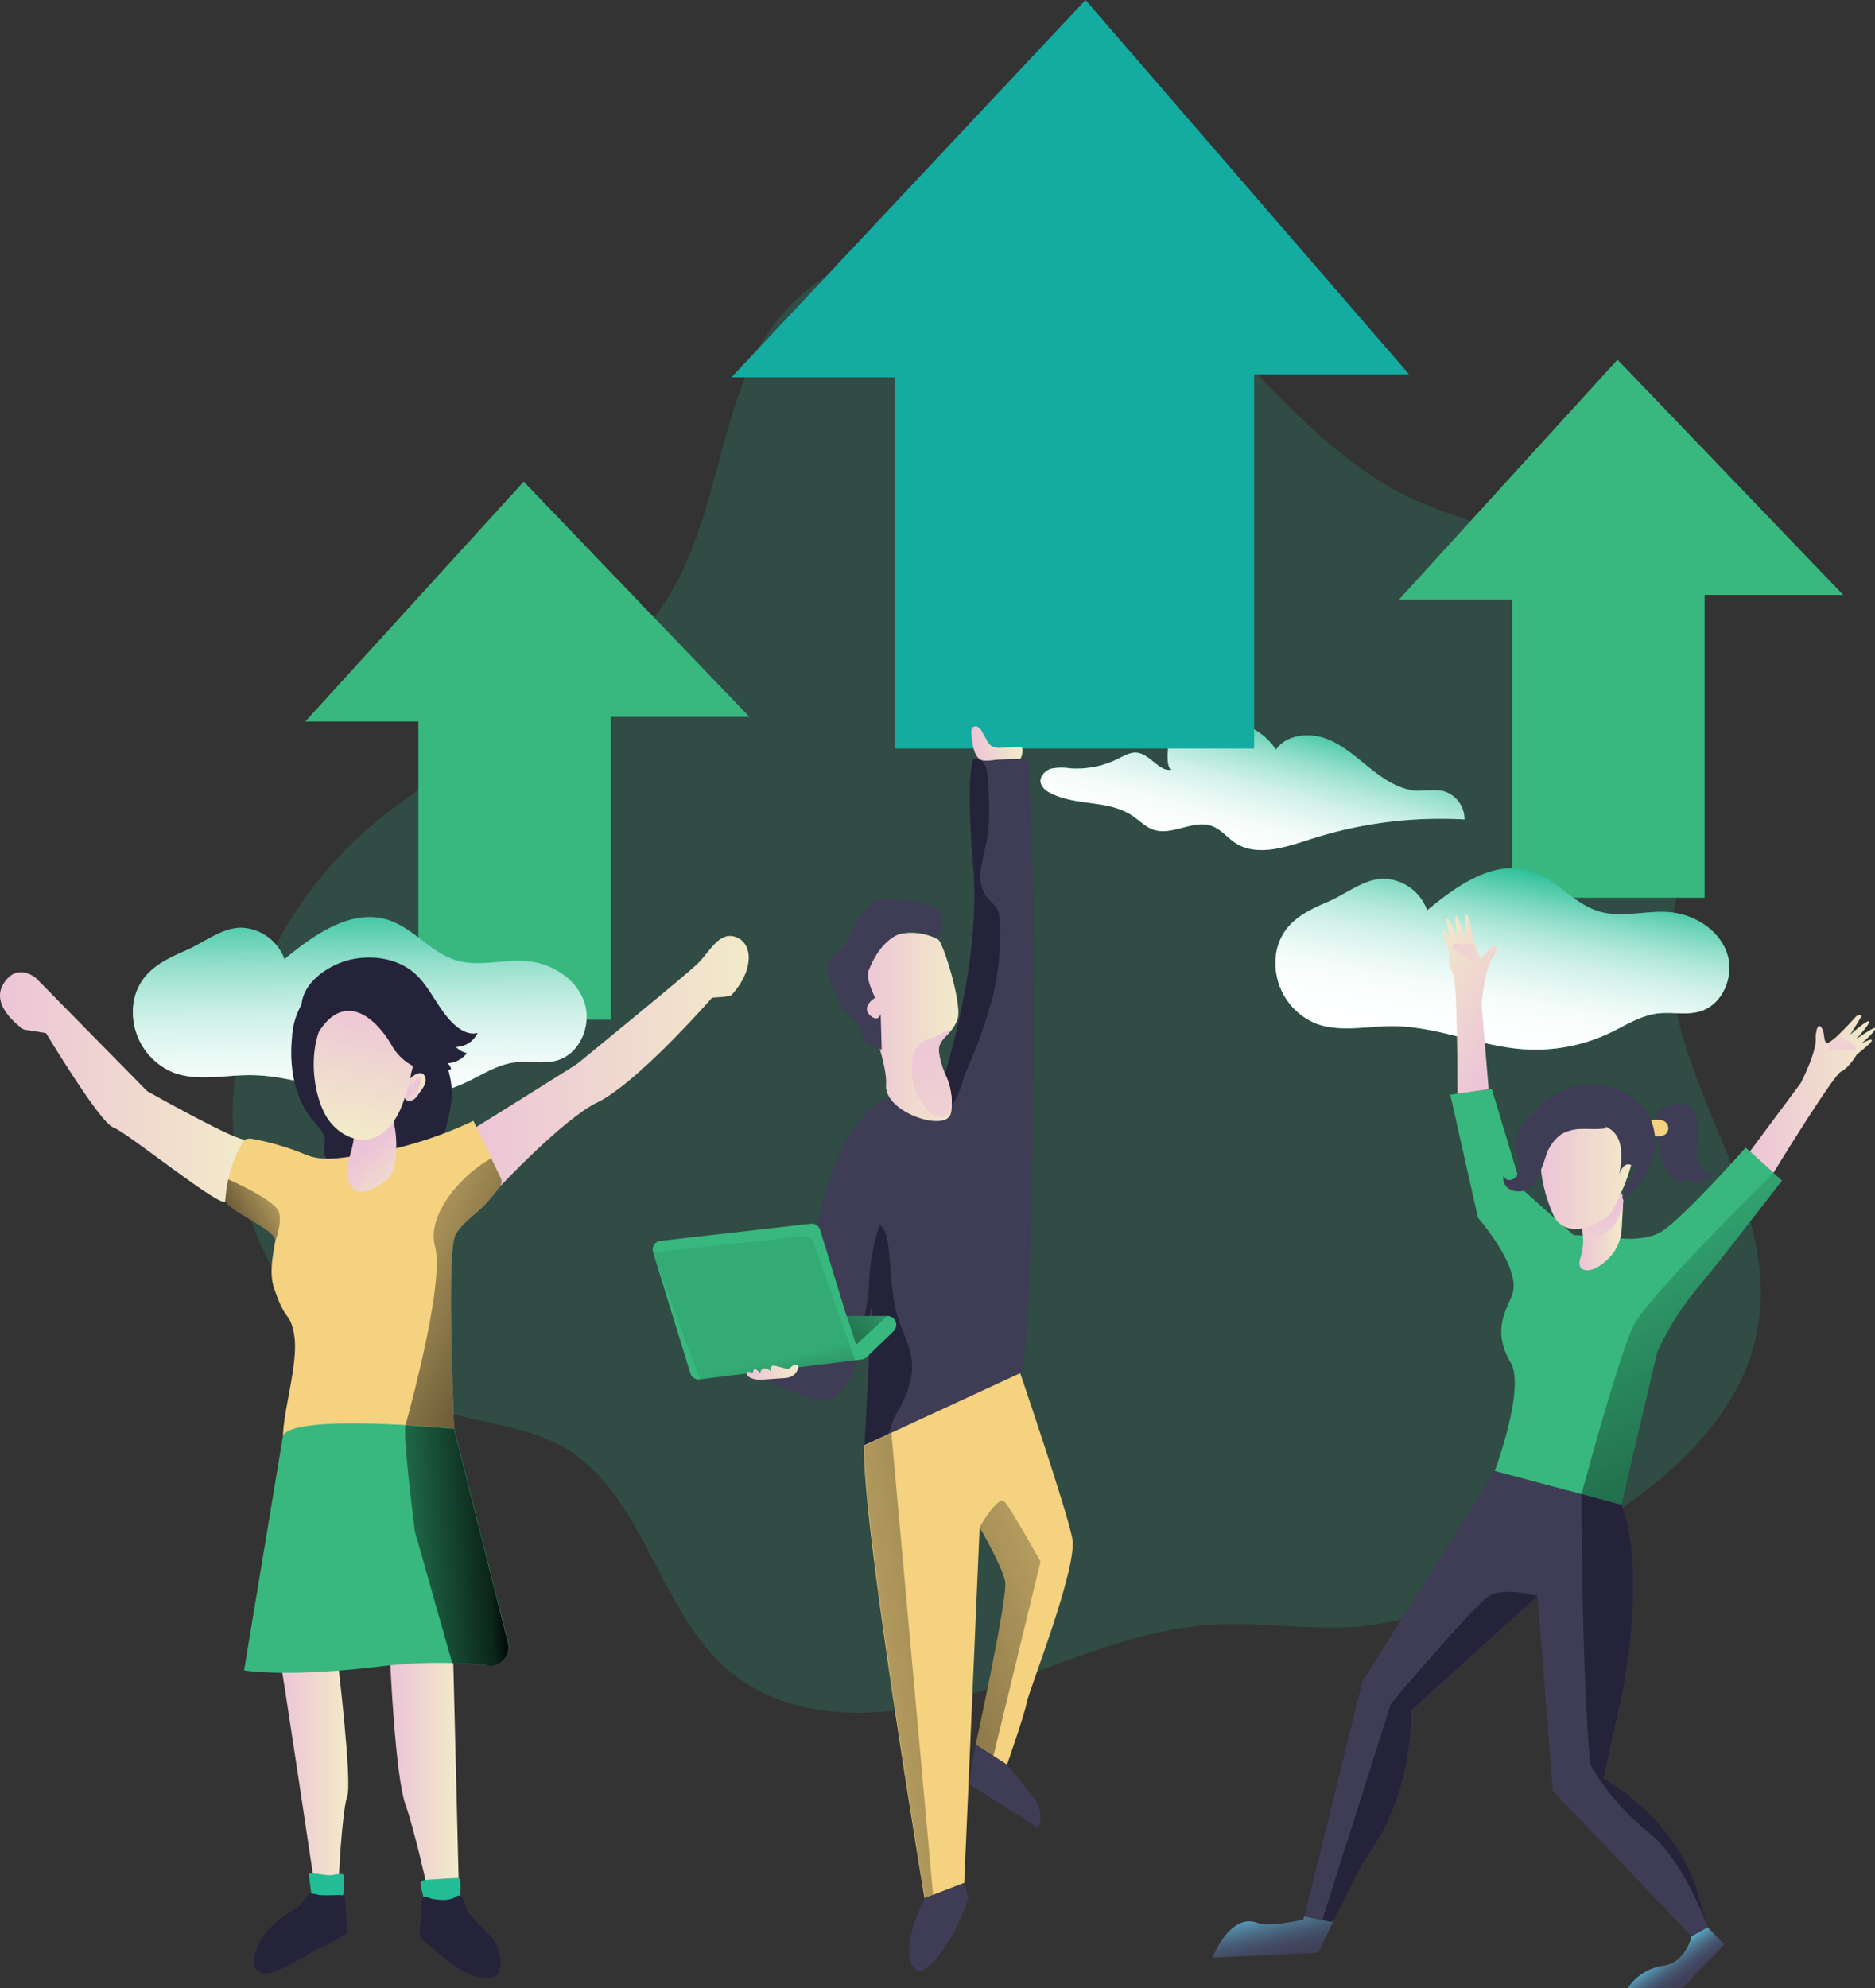 <svg xmlns="http://www.w3.org/2000/svg" xmlns:xlink="http://www.w3.org/1999/xlink" viewBox="0 0 424.9 450.42"><rect x="0" y="0" width="424.9" height="450.42" fill="#333333" stroke="none"/><defs><style>.cls-1,.cls-2{fill:#22bd94;}.cls-1{opacity:0.18;isolation:isolate;}.cls-3{fill:url(#linear-gradient);}.cls-4{fill:#14aba1;}.cls-5{fill:#38b87e;}.cls-6{fill:#3f3d56;}.cls-7{fill:#25233a;}.cls-8{fill:url(#linear-gradient-2);}.cls-9{fill:#f4d280;}.cls-10{fill:url(#linear-gradient-3);}.cls-11{fill:url(#linear-gradient-4);}.cls-12{fill:url(#linear-gradient-5);}.cls-13{fill:url(#linear-gradient-6);}.cls-14{fill:url(#linear-gradient-7);}.cls-15{fill:url(#linear-gradient-8);}.cls-16{fill:url(#linear-gradient-9);}.cls-17{fill:url(#linear-gradient-10);}.cls-18{fill:url(#linear-gradient-11);}.cls-19{fill:url(#linear-gradient-12);}.cls-20{fill:url(#linear-gradient-13);}.cls-21{fill:url(#linear-gradient-14);}.cls-22{fill:url(#linear-gradient-15);}.cls-23{fill:url(#linear-gradient-16);}.cls-24{fill:url(#linear-gradient-17);}.cls-25{fill:url(#linear-gradient-18);}.cls-26{fill:url(#linear-gradient-19);}.cls-27{fill:url(#linear-gradient-20);}.cls-28{fill:url(#linear-gradient-21);}.cls-29{fill:url(#linear-gradient-22);}.cls-30{fill:url(#linear-gradient-23);}.cls-31{fill:url(#linear-gradient-24);}.cls-32{fill:url(#linear-gradient-25);}.cls-33{fill:url(#linear-gradient-26);}.cls-34{fill:url(#linear-gradient-27);}.cls-35{fill:url(#linear-gradient-28);}.cls-36{fill:url(#linear-gradient-29);}.cls-37{fill:url(#linear-gradient-30);}.cls-38{fill:url(#linear-gradient-31);}.cls-39{fill:url(#linear-gradient-32);}</style><linearGradient id="linear-gradient" x1="440.88" y1="-10036.93" x2="431.35" y2="-10072.96" gradientTransform="matrix(1, 0, 0, -1, -151.6, -9876.41)" gradientUnits="userSpaceOnUse"><stop offset="0" stop-color="#fff" stop-opacity="0"/><stop offset="0.06" stop-color="#fff" stop-opacity="0.13"/><stop offset="0.16" stop-color="#fff" stop-opacity="0.33"/><stop offset="0.26" stop-color="#fff" stop-opacity="0.51"/><stop offset="0.37" stop-color="#fff" stop-opacity="0.66"/><stop offset="0.48" stop-color="#fff" stop-opacity="0.79"/><stop offset="0.59" stop-color="#fff" stop-opacity="0.88"/><stop offset="0.71" stop-color="#fff" stop-opacity="0.95"/><stop offset="0.84" stop-color="#fff" stop-opacity="0.99"/><stop offset="1" stop-color="#fff"/></linearGradient><linearGradient id="linear-gradient-2" x1="371.71" y1="-10044.87" x2="383.28" y2="-10044.87" gradientTransform="matrix(1, 0, 0, -1, -151.6, -9876.41)" gradientUnits="userSpaceOnUse"><stop offset="0" stop-color="#ecc4d7"/><stop offset="0.42" stop-color="#efd4d1"/><stop offset="1" stop-color="#f2eac9"/></linearGradient><linearGradient id="linear-gradient-3" x1="404.85" y1="-10232.89" x2="260.88" y2="-10298.79" gradientTransform="matrix(1, 0, 0, -1, -151.6, -9876.41)" gradientUnits="userSpaceOnUse"><stop offset="0" stop-opacity="0.07"/><stop offset="0.08" stop-opacity="0.25"/><stop offset="1"/></linearGradient><linearGradient id="linear-gradient-4" x1="337.52" y1="-10256.67" x2="482.76" y2="-10235.68" xlink:href="#linear-gradient-3"/><linearGradient id="linear-gradient-5" x1="351.47" y1="-10170.92" x2="316.17" y2="-10201.4" xlink:href="#linear-gradient-3"/><linearGradient id="linear-gradient-6" x1="325.21" y1="-10184.62" x2="337.32" y2="-10239.33" gradientTransform="matrix(1, 0, 0, -1, -151.6, -9876.41)" gradientUnits="userSpaceOnUse"><stop offset="0" stop-opacity="0.07"/><stop offset="0.52" stop-opacity="0.83"/><stop offset="0.56" stop-opacity="0.87"/><stop offset="1"/></linearGradient><linearGradient id="linear-gradient-7" x1="345.96" y1="-10109.04" x2="368.78" y2="-10109.04" xlink:href="#linear-gradient-2"/><linearGradient id="linear-gradient-8" x1="357.43" y1="-10108.17" x2="391.51" y2="-10160.93" xlink:href="#linear-gradient-2"/><linearGradient id="linear-gradient-9" x1="496.54" y1="-10071.2" x2="485.23" y2="-10131.25" gradientTransform="matrix(1, 0, 0, -1, -151.6, -9876.41)" gradientUnits="userSpaceOnUse"><stop offset="0.02" stop-color="#fff" stop-opacity="0"/><stop offset="0.06" stop-color="#fff" stop-opacity="0.13"/><stop offset="0.13" stop-color="#fff" stop-opacity="0.33"/><stop offset="0.2" stop-color="#fff" stop-opacity="0.51"/><stop offset="0.27" stop-color="#fff" stop-opacity="0.66"/><stop offset="0.35" stop-color="#fff" stop-opacity="0.79"/><stop offset="0.43" stop-color="#fff" stop-opacity="0.88"/><stop offset="0.51" stop-color="#fff" stop-opacity="0.95"/><stop offset="0.6" stop-color="#fff" stop-opacity="0.99"/><stop offset="0.71" stop-color="#fff"/></linearGradient><linearGradient id="linear-gradient-10" x1="232.79" y1="-10080" x2="233.53" y2="-10135.66" xlink:href="#linear-gradient"/><linearGradient id="linear-gradient-11" x1="320.83" y1="-10187.28" x2="332.51" y2="-10187.28" xlink:href="#linear-gradient-2"/><linearGradient id="linear-gradient-12" x1="65.7" y1="-10340.87" x2="81.07" y2="-10340.87" gradientTransform="matrix(1, 0, 0, -1, -2.14, -9938.28)" xlink:href="#linear-gradient-2"/><linearGradient id="linear-gradient-13" x1="90.55" y1="-10339.32" x2="106.17" y2="-10339.32" gradientTransform="matrix(1, 0, 0, -1, -2.14, -9938.28)" xlink:href="#linear-gradient-2"/><linearGradient id="linear-gradient-14" x1="108.74" y1="-10178.83" x2="171.81" y2="-10178.83" gradientTransform="matrix(1, 0, 0, -1, -2.14, -9938.28)" xlink:href="#linear-gradient-2"/><linearGradient id="linear-gradient-15" x1="2.14" y1="-10184.55" x2="57.82" y2="-10184.55" gradientTransform="matrix(1, 0, 0, -1, -2.14, -9938.28)" xlink:href="#linear-gradient-2"/><linearGradient id="linear-gradient-16" x1="93.72" y1="-10184.55" x2="98.56" y2="-10184.55" gradientTransform="matrix(1, 0, 0, -1, -2.14, -9938.28)" xlink:href="#linear-gradient-2"/><linearGradient id="linear-gradient-17" x1="95.17" y1="-10184.34" x2="105.2" y2="-10188.63" gradientTransform="matrix(1, 0, 0, -1, -2.14, -9938.28)" xlink:href="#linear-gradient-2"/><linearGradient id="linear-gradient-18" x1="65.7" y1="-10219.07" x2="144.21" y2="-10257.66" gradientTransform="matrix(1, 0, 0, -1, -2.14, -9938.28)" gradientUnits="userSpaceOnUse"><stop offset="0" stop-opacity="0"/><stop offset="0.88" stop-opacity="0.8"/><stop offset="0.97"/></linearGradient><linearGradient id="linear-gradient-19" x1="85.7" y1="-10198.41" x2="94.82" y2="-10209.7" gradientTransform="matrix(1, 0, 0, -1, -2.14, -9938.28)" xlink:href="#linear-gradient-2"/><linearGradient id="linear-gradient-20" x1="86.85" y1="-10165.98" x2="81.3" y2="-10194.73" gradientTransform="matrix(1, 0, 0, -1, -2.14, -9938.28)" xlink:href="#linear-gradient-2"/><linearGradient id="linear-gradient-21" x1="72.53" y1="-10204.65" x2="44.91" y2="-10220.78" xlink:href="#linear-gradient-18"/><linearGradient id="linear-gradient-22" x1="74.45" y1="-10290.2" x2="117.86" y2="-10287.5" xlink:href="#linear-gradient-18"/><linearGradient id="linear-gradient-23" x1="358.26" y1="106.3" x2="368.26" y2="106.3" gradientTransform="translate(-0.33 172.8)" xlink:href="#linear-gradient-2"/><linearGradient id="linear-gradient-24" x1="363.57" y1="100.74" x2="361.51" y2="123.86" gradientTransform="translate(-0.33 172.8)" xlink:href="#linear-gradient-2"/><linearGradient id="linear-gradient-25" x1="349.33" y1="92.53" x2="370.53" y2="92.53" gradientTransform="translate(-0.33 172.8)" xlink:href="#linear-gradient-2"/><linearGradient id="linear-gradient-26" x1="396.88" y1="75.01" x2="425.23" y2="75.01" gradientTransform="translate(-0.33 172.8)" xlink:href="#linear-gradient-2"/><linearGradient id="linear-gradient-27" x1="418.71" y1="71.66" x2="415.84" y2="49.4" gradientTransform="translate(-0.33 172.8)" xlink:href="#linear-gradient-2"/><linearGradient id="linear-gradient-28" x1="1546.56" y1="364.75" x2="1574.91" y2="364.75" gradientTransform="matrix(-0.85, -0.53, -0.53, 0.85, 1850.16, 744.62)" xlink:href="#linear-gradient-2"/><linearGradient id="linear-gradient-29" x1="1569.07" y1="361.77" x2="1566.2" y2="339.51" gradientTransform="matrix(-0.85, -0.53, -0.53, 0.85, 1850.16, 744.62)" xlink:href="#linear-gradient-2"/><linearGradient id="linear-gradient-30" x1="286.75" y1="258.34" x2="290.43" y2="273.63" gradientTransform="translate(-0.33 172.8)" gradientUnits="userSpaceOnUse"><stop offset="0" stop-color="#68e1fd"/><stop offset="0.01" stop-color="#67ddf9"/><stop offset="0.12" stop-color="#5cb3ce"/><stop offset="0.24" stop-color="#538ea9"/><stop offset="0.37" stop-color="#4c718b"/><stop offset="0.5" stop-color="#465a73"/><stop offset="0.63" stop-color="#424a63"/><stop offset="0.79" stop-color="#404059"/><stop offset="0.99" stop-color="#3f3d56"/></linearGradient><linearGradient id="linear-gradient-31" x1="377.25" y1="268.64" x2="383.37" y2="277.21" xlink:href="#linear-gradient-30"/><linearGradient id="linear-gradient-32" x1="361.88" y1="-10136.87" x2="429.98" y2="-10287.57" gradientTransform="matrix(1, 0, 0, -1, 0, -9876.41)" gradientUnits="userSpaceOnUse"><stop offset="0" stop-opacity="0"/><stop offset="0.91" stop-opacity="0.8"/><stop offset="1"/></linearGradient></defs><title>Asset 80</title><g id="Layer_2" data-name="Layer 2"><g id="Layer_1-2" data-name="Layer 1"><path class="cls-1" d="M169.43,84c-7,16.89-8.5,36.07-18.19,51.57-14.71,23.53-44.08,32.62-65.54,50.18s-34.88,45-32.75,72.53S74.16,312,100.6,319.81c9.16,2.73,19.1,3.41,27.34,8.24,18.39,10.77,21.17,37.25,37.63,50.78,14.73,12.09,36.37,10.6,54.59,5s35.72-14.62,54.74-15.76c11.34-.68,22.75,1.49,34,.32,14.4-1.5,27.62-8.35,40.28-15.37,22-12.22,45.69-28.57,49.35-53.48,4.2-28.7-20.46-54.73-20.07-83.74.18-13.48,5.84-26.46,6.37-40a54,54,0,0,0-25.09-47.08c-13-8-28.8-10.08-42.37-17.05-18.39-9.46-31-27-46.64-40.51C242.54,46.71,185.79,44.6,169.43,84Z"/><path class="cls-2" d="M289.14,169.84c2.37-3.38,7.35-3.94,11.24-2.54s7,4.29,10.23,6.86,6.94,5,11.07,5a29.14,29.14,0,0,1,4.94-.05,6.61,6.61,0,0,1,5.25,6.54,96.08,96.08,0,0,0-35,4.5c-5.56,1.79-12,4-16.9.83-1.84-1.2-3.25-3.07-5.3-3.83-4.24-1.56-9,2.25-13.28.82-1.85-.63-3.23-2.15-4.87-3.23-5.4-3.59-12.89-2.07-18.6-5.15a3.74,3.74,0,0,1-2.08-2.24c-.3-1.43,1-2.79,2.36-3.2a12.44,12.44,0,0,1,4.35-.07,21.17,21.17,0,0,0,10.81-2.16c1.4-.7,2.86-1.59,4.42-1.37,3.1.44,5.37,5,8.15,3.63-2,1-1.27-5.81-.91-6.47,1.17-2.1,5-3.58,7.17-4.15C278.37,162,285.62,164.38,289.14,169.84Z"/><path class="cls-3" d="M289.14,169.84c2.37-3.38,7.35-3.94,11.24-2.54s7,4.29,10.23,6.86,6.94,5,11.07,5a29.14,29.14,0,0,1,4.94-.05,6.61,6.61,0,0,1,5.25,6.54,96.08,96.08,0,0,0-35,4.5c-5.56,1.79-12,4-16.9.83-1.84-1.2-3.25-3.07-5.3-3.83-4.24-1.56-9,2.25-13.28.82-1.85-.63-3.23-2.15-4.87-3.23-5.4-3.59-12.89-2.07-18.6-5.15a3.74,3.74,0,0,1-2.08-2.24c-.3-1.43,1-2.79,2.36-3.2a12.44,12.44,0,0,1,4.35-.07,21.17,21.17,0,0,0,10.81-2.16c1.4-.7,2.86-1.59,4.42-1.37,3.1.44,5.37,5,8.15,3.63-2,1-1.27-5.81-.91-6.47,1.17-2.1,5-3.58,7.17-4.15C278.37,162,285.62,164.38,289.14,169.84Z"/><polygon class="cls-4" points="245.99 0 165.75 85.48 202.75 85.48 202.75 169.59 284.21 169.59 284.21 84.8 319.31 84.8 245.99 0"/><polygon class="cls-5" points="69.17 163.47 118.68 109.12 169.83 162.41 138.42 162.41 138.42 231.03 94.81 231.03 94.81 163.47 69.17 163.47"/><polygon class="cls-5" points="317.03 135.84 366.55 81.49 417.7 134.78 386.28 134.78 386.28 203.39 342.68 203.39 342.68 135.84 317.03 135.84"/><path class="cls-6" d="M234.17,237.81s.06,67.05-2.92,73.32c-2.34,4.94-22.85,12.2-31.5,15.09-2.34.78-3.83,1.24-3.83,1.24l1.66-32a72.64,72.64,0,0,1-3.19,12.74c-2,5.47-5,10.34-9.3,9-8.93-2.83-11.45-4.49-11.45-4.49l-3.81-13.48s14.31-6.46,14.58-14.3,4.85-31.32,17.27-36.5l2.56-1.07,9.87-4.11s8.24-25.42,6.45-46.75,0-24.53,0-24.53h12.56s.84,21.85,1,28S234.17,237.81,234.17,237.81Z"/><path class="cls-7" d="M224.89,226.13a116.66,116.66,0,0,1-5.75,16.15c-1.12,2.25-1.8,7.16-4.09,8.62-2.44,1.55-6.94-1.75-9.24-2.78-.52-.24-1.05-.49-1.57-.75l9.87-4.11s8.24-25.42,6.45-46.75,0-24.53,0-24.53h1.28a2.63,2.63,0,0,1,.56.38c1.24,1,1.42,2.86,1.5,4.49.28,4.67.56,9.41-.35,14a60,60,0,0,0-1.32,6.51,8.29,8.29,0,0,0,1.66,6.26,13,13,0,0,1,2.1,2.29,6,6,0,0,1,.56,2.59A59.45,59.45,0,0,1,224.89,226.13Z"/><path class="cls-7" d="M203.62,319.46a15.58,15.58,0,0,0-1.5,3.17,7.25,7.25,0,0,1-.47,1.5,4.08,4.08,0,0,1-.83,1l-1.08,1.1c-2.34.78-3.83,1.24-3.83,1.24l1.67-32a73.54,73.54,0,0,1-3.19,12.74c.56-5.58,2.45-13.66,2.53-16.93a48,48,0,0,1,2.42-13.81c1.2.85,1.6,2.42,1.83,3.87.88,5.62.58,11.44,2.24,16.88,1.09,3.56,3,6.93,3.25,10.65S205.42,316.2,203.62,319.46Z"/><path class="cls-5" d="M202.5,301.6l-6.09,5.85a2,2,0,0,1-1.15.55l-36.65,4.5a2,2,0,0,1-2.18-1.41L148,283.72a2,2,0,0,1,1.36-2.53,2.05,2.05,0,0,1,.34-.07l34-3.87a2,2,0,0,1,2.15,1.4l5.55,18.06c.25.85.46,1.43.46,1.43h9.23a2,2,0,0,1,1.38,3.46Z"/><path class="cls-8" d="M220.12,166.09a1.54,1.54,0,0,1,.39-1.36,1.1,1.1,0,0,1,1.28.09,3,3,0,0,1,.82,1.09l1,1.77a3.62,3.62,0,0,0,1,1.28,3.72,3.72,0,0,0,2.34.42l4-.17a1,1,0,0,1,.5.08.8.8,0,0,1,.27.75,4.34,4.34,0,0,1-.46,1.87l-4.5.17c-1.23,0-3.17.49-4.34.12C220.59,171.61,220.2,167.67,220.12,166.09Z"/><path class="cls-9" d="M232.7,385.63c-.42,2.52-4.5,14.18-4.5,14.18l-3.07-2-4-2.6s7.32-33.48,6.67-36.91S222,346,222,346l-3.49,80.57-9,3.47s-14.47-86.93-13.65-102.61l35.33-16.33S241.72,342,243,348.53,233.13,383.1,232.7,385.63Z"/><path class="cls-6" d="M219.51,404.17l15.73,9.94s1.85-3-1.07-6.88-6-7.42-6-7.42l-7.1-4.59Z"/><path class="cls-6" d="M209.58,430.08s-5,9.46-3.16,14.5,6.15-1.12,8.62-4.83c2.1-3.16,4.45-9.67,4.45-9.67l-1-3.47Z"/><path class="cls-10" d="M235.8,353.79l-10.67,44-4-2.6s7.32-33.48,6.67-36.91S222,346,222,346s4.15-7.35,5.63-5.78S235.8,353.79,235.8,353.79Z"/><path class="cls-11" d="M202,324.66l9.45,104.7-1.85.75s-14.45-87.32-13.66-102.61Z"/><path class="cls-12" d="M201.11,298.11l-7.1,6.54-2.58-7.94c.25.85.46,1.43.46,1.43Z"/><path class="cls-13" d="M148,283.75l33.79-3.69a2.54,2.54,0,0,1,2.68,1.69l9.3,26.43-35.21,4.35Z"/><path class="cls-14" d="M213,236.62c-.87,1.93,1.15,6.64,1.15,6.64a15,15,0,0,1,1.44,8.38h0a3.29,3.29,0,0,1-.12.61c-1.1,4.41-15.1-.25-14.68-6.42S194.36,224,194.36,224c4-17.65,17.11-12,18.28-11.11s5.53,14.9,4.34,18.07a9,9,0,0,1-1.45,2.53C214.56,234.67,213.53,235.35,213,236.62Z"/><path class="cls-6" d="M212.64,212.85s2-4.88,0-6.62-5.24-2.2-8.95-2.36-4.87-.79-7.77,2.36-3.87,8.09-5.67,8.94a5.49,5.49,0,0,0-2.42,6.5c.94,2.81,3.31,7.28,3.78,7.43s3.71,3.62,3.86,5.67,4.33,3,4.33,3l-.23-8.09s-.47,2.13-2.44.32.94-3.94,1.17-3.86-2.24-4.15-1.46-6.22S202.15,206.73,212.64,212.85Z"/><path class="cls-15" d="M215.55,251.67h0a2.45,2.45,0,0,1-.55.84,2.72,2.72,0,0,1-2.74.45,5.75,5.75,0,0,1-2.3-1.75,13.84,13.84,0,0,1-3.11-11.71,5.83,5.83,0,0,1,.81-2.12c1-1.43,2.84-1.95,4.46-2.62s2.8-1.75,3.41-1.29c-1,1.21-2,1.9-2.57,3.17-.87,1.93,1.15,6.63,1.15,6.63A15,15,0,0,1,215.55,251.67Z"/><path class="cls-2" d="M289.31,215.34a14.8,14.8,0,0,0,9,16.59c5.43,2,11.44.54,17.23.55,10.13,0,19.75,4.58,29.85,5.24A39.34,39.34,0,0,0,364.85,234c3.5-1.67,6.86-3.89,10.71-4.38,3.22-.41,6.58.44,9.7-.48,5.29-1.58,7.94-8.31,6-13.49s-7.37-8.49-12.88-9c-5.35-.44-10.87,1.38-16-.16-5.75-1.72-9.69-7.28-15.39-9.14-8.36-2.71-16.82,3.27-23.58,8.89a10.78,10.78,0,0,0-9.74-7.15c-4.42-.09-8.79,3.58-12.8,5.24C295.54,206.61,290.73,209.07,289.31,215.34Z"/><path class="cls-16" d="M289.31,215.34a14.8,14.8,0,0,0,9,16.59c5.43,2,11.44.54,17.23.55,10.13,0,19.75,4.58,29.85,5.24A39.34,39.34,0,0,0,364.85,234c3.5-1.67,6.86-3.89,10.71-4.38,3.22-.41,6.58.44,9.7-.48,5.29-1.58,7.94-8.31,6-13.49s-7.37-8.49-12.88-9c-5.35-.44-10.87,1.38-16-.16-5.75-1.72-9.69-7.28-15.39-9.14-8.36-2.71-16.82,3.27-23.58,8.89a10.78,10.78,0,0,0-9.74-7.15c-4.42-.09-8.79,3.58-12.8,5.24C295.54,206.61,290.73,209.07,289.31,215.34Z"/><path class="cls-2" d="M30.39,226.44a14.8,14.8,0,0,0,9,16.59c5.43,2,11.43.53,17.23.55,10.12,0,19.74,4.58,29.85,5.24a39.34,39.34,0,0,0,19.43-3.74c3.5-1.67,6.86-3.89,10.71-4.38,3.22-.4,6.58.45,9.7-.48,5.28-1.57,7.94-8.31,6-13.48s-7.38-8.5-12.88-9c-5.35-.45-10.88,1.37-16-.16-5.76-1.72-9.7-7.29-15.4-9.14-8.35-2.72-16.81,3.27-23.57,8.88a10.77,10.77,0,0,0-9.74-7.14c-4.42-.09-8.79,3.57-12.8,5.24C36.62,217.72,31.83,220.21,30.39,226.44Z"/><path class="cls-17" d="M30.39,226.44a14.8,14.8,0,0,0,9,16.59c5.43,2,11.43.53,17.23.55,10.12,0,19.74,4.58,29.85,5.24a39.34,39.34,0,0,0,19.43-3.74c3.5-1.67,6.86-3.89,10.71-4.38,3.22-.4,6.58.45,9.7-.48,5.28-1.57,7.94-8.31,6-13.48s-7.38-8.5-12.88-9c-5.35-.45-10.88,1.37-16-.16-5.76-1.72-9.7-7.29-15.4-9.14-8.35-2.72-16.81,3.27-23.57,8.88a10.77,10.77,0,0,0-9.74-7.14c-4.42-.09-8.79,3.57-12.8,5.24C36.62,217.72,31.83,220.21,30.39,226.44Z"/><path class="cls-18" d="M170.92,312.45a7.16,7.16,0,0,0,2.31.08l4.18-.29A6.52,6.52,0,0,0,179,312a3,3,0,0,0,1.88-2.08.79.79,0,0,0,0-.43c-.15-.43-.75-.4-1.15-.14s-.67.65-1.11.75a1.65,1.65,0,0,1-.7-.09l-2.36-.6a.94.94,0,0,0-.41,0c-.52.08-.56.8-.48,1.32a1.79,1.79,0,0,0-1.36-.71,1,1,0,0,0-1,1l-.93-.75c-.13-.1-.3-.2-.44-.12a.4.4,0,0,0-.14.22l-.31.8c.08-.21-1.19-.75-1.27,0S170.49,312.34,170.92,312.45Z"/><path class="cls-19" d="M63.56,376.64c.19,0,7.85,51.29,7.85,51.29s5.57,1.34,5.37,0,.77-17.73,1.91-21-2.11-30.32-2.11-30.32Z"/><path class="cls-20" d="M88.41,376.3s1.15,25.9,3.43,32.39S97,428.54,97,428.54h7l-1.3-52.78S94.71,370.44,88.41,376.3Z"/><path class="cls-2" d="M70,424.48c1.75-.23,3.52.52,5.26.33a8.72,8.72,0,0,1,2.22-.22.5.5,0,0,1,.31.14.57.57,0,0,1,.08.34v2.33a5,5,0,0,1-.71,3.22,4.54,4.54,0,0,1-3.19,1.3,2,2,0,0,1-2-.84c-.78-.85-1.37-1.34-1.47-2.49C70.38,428.23,70,424.48,70,424.48Z"/><path class="cls-2" d="M103.47,425.5a.75.75,0,0,1,.89.55.65.65,0,0,1,0,.31,21.3,21.3,0,0,1-.33,5,3.35,3.35,0,0,1-.35,1.27,3.13,3.13,0,0,1-2.65,1.21c-1.54.1-3.29-.19-4.23-1.41a5.82,5.82,0,0,1-.82-2.49c-.16-.91-.49-1.79-.63-2.7s.07-1.16.86-1.28c1.12-.16,2.29-.19,3.42-.26C100.93,425.59,102.21,425.53,103.47,425.5Z"/><path class="cls-7" d="M57.5,444.19a2.47,2.47,0,0,0,.12,1.29A2.92,2.92,0,0,0,59.45,447c2.57.88,10.41-4.47,12.89-5.56A36,36,0,0,0,78.57,438a75.54,75.54,0,0,0-.46-8.09.55.55,0,0,0-.17-.43.66.66,0,0,0-.33-.09c-1.19-.1-2.38,0-3.57,0a15.73,15.73,0,0,1-1.82-.08,7.82,7.82,0,0,0-1.66-.3c-.9.09-2.64,2.92-3.42,3.36C58.21,437.41,57.74,442.51,57.5,444.19Z"/><path class="cls-7" d="M95.28,436.11a6.15,6.15,0,0,0-.17,2.05,4.55,4.55,0,0,0,2,2.48c1.59,1.19,10.22,9.81,15.24,7a1.93,1.93,0,0,0,.7-.87,3.6,3.6,0,0,0,.32-1.28,9.43,9.43,0,0,0-1.2-5.55c-.86-1.48-6-6-6.54-7.62-.32-1-.41-2.19-1.29-2.75a.76.76,0,0,0-.41-.13,1.13,1.13,0,0,0-.6.27c-1.54,1-3.52.76-5.28.51-.52-.08-1.61-.7-2-.42-.63.44-.55,2.18-.58,2.81A28.52,28.52,0,0,1,95.28,436.11Z"/><path class="cls-21" d="M106.6,256.17s23.9-14.88,24.28-15.21,24.53-20,27.28-22.71,4.85-7.43,8.71-5.91,3.93,7.53-1,13c-.58.65-4.4.57-4.55.74-.33.4-1,1.17-3.17,3.52s-15.2,16.53-22.79,20.16-22.29,19.29-22.29,19.29Z"/><path class="cls-22" d="M55.68,258.11c-1,1.13-22.33-10.9-22.33-10.9L8.14,221.58S3.8,217.8.72,223s4.66,10.25,4.66,10.25l5.05.81s12.23,20.35,15.25,21.37,25.18,19,25.39,16.66S55.68,258.11,55.68,258.11Z"/><path class="cls-7" d="M66.17,235.05c-.66,6.7.54,13.92,4.93,19,1,1.21,2.29,2.41,2.48,4a13.14,13.14,0,0,1-.15,2.34,2.85,2.85,0,0,0,.61,2.19,1.31,1.31,0,0,0,1.84,0,1.56,1.56,0,0,0,.16-.2l1.79,3.78a1.7,1.7,0,0,0,.7.88,1.57,1.57,0,0,0,1,0,14.2,14.2,0,0,0,5.56-2.32,1.82,1.82,0,0,1,.7-.37c1.16-.18,1.41,1.8,2.53,2.23.84.33,1.7-.4,2.32-1.07L93,262.91a4.12,4.12,0,0,0,2,2,9.45,9.45,0,0,1,1.09-2.12,10.8,10.8,0,0,0,.41,3.88l1.23-1.52a.58.58,0,0,1,.45-.3.57.57,0,0,1,.33.18l2,1.79c-1-3.08-.58-6.45.15-9.6s1.73-6.34,1.72-9.55c0-4.16-1.66-8.12-3.28-12a20.84,20.84,0,0,0-2.68-5A18.72,18.72,0,0,0,90.17,226a20.14,20.14,0,0,0-6.46-2.39,20.75,20.75,0,0,0-5.34.18c-1.88.22-3.77.46-5.67.7-1.64.23-2.37.33-3.41,1.61A16.77,16.77,0,0,0,66.17,235.05Z"/><path class="cls-23" d="M96.4,244.26a2.63,2.63,0,0,1-.26,1.7,11.05,11.05,0,0,1-1,1.49,8.71,8.71,0,0,1-.93,1.26,2.18,2.18,0,0,1-1.38.71c-2,.06-1.21-3.26-.54-4.3C93.06,243.9,95.8,241.81,96.4,244.26Z"/><path class="cls-24" d="M93.65,245.64a4.42,4.42,0,0,0,.4-.74,1.32,1.32,0,0,1,.55-.64.64.64,0,0,1,.76.1c.23.28.08.71-.1,1-.4.71-.39,1.85-1,2.37a4.86,4.86,0,0,1-1,.53,2.81,2.81,0,0,1-1.41,0c-.19-.14.24-1.09.22-1.33a1.6,1.6,0,0,1,.07-.7c.08-.11.42,0,.56,0A1.47,1.47,0,0,0,93.65,245.64Z"/><path class="cls-9" d="M113.68,267.87a2.32,2.32,0,0,1-.59,1.19,39.86,39.86,0,0,1-3.76,4.45c-2.11,2.05-4.71,3.7-6.11,6.28-2,3.7-.46,37.8-.31,43.88,0,1.74-26.95,2.81-38.77,1.52.15-6.24,3.72-17.11,2.44-23.23-1-4.93-1.82-2.16-4.49-10.19-1.1-3.28-.28-7.24.3-10.65.39-2.31-10-6.47-11.32-9a29.23,29.23,0,0,1,.66-4.92h0a29.69,29.69,0,0,1,3-7.95,2.46,2.46,0,0,1,1-1.13,2.61,2.61,0,0,1,1.61-.06,57.13,57.13,0,0,1,11.88,3.52c3.58,1.5,7.3.86,11.06.35a90.69,90.69,0,0,0,27-8q3.08,6.4,6.14,12.81A2.27,2.27,0,0,1,113.68,267.87Z"/><path class="cls-25" d="M113.68,267.87a2.32,2.32,0,0,1-.59,1.19,39.86,39.86,0,0,1-3.76,4.45c-2.11,2.05-4.71,3.7-6.11,6.28-2,3.7-.46,37.8-.31,43.88,0,1.5-20.2,2.51-33.31,1.92l22-1.68s9.32-32.72,7-41.43c-2.12-7.88,7-17,12.73-20.06l2.06,4.3A2.22,2.22,0,0,1,113.68,267.87Z"/><path class="cls-26" d="M80.15,256.93a5.08,5.08,0,0,1,.28-3,4.52,4.52,0,0,1,2.27-1.6c1.68-.7,3.74-1.37,5.19-.28a4.46,4.46,0,0,1,1.45,2.7,23.71,23.71,0,0,1,.38,6.62c-.12,1.94-.38,4-1.63,5.49a9.87,9.87,0,0,1-3,2.11c-1.51.8-3.48,1.57-4.79.47C76.42,266.23,80.44,261,80.15,256.93Z"/><path class="cls-5" d="M64.14,325.19l-8.83,53.24s9,1.66,29.94-.78a109.37,109.37,0,0,1,25.35-.34,4.18,4.18,0,0,0,4.55-5.19l-12.22-48.45S67.13,320.17,64.14,325.19Z"/><path class="cls-27" d="M73.67,252.46c2,3.75,6.34,6.63,10.47,5.51,3.08-.84,5.23-3.64,6.55-6.54a40.27,40.27,0,0,0,2.5-8.34,20.94,20.94,0,0,0,.61-8.32,11.46,11.46,0,0,0-11.92-8.93C69.64,227,69.25,244.18,73.67,252.46Z"/><path class="cls-7" d="M79.66,217.36c5-1.06,10.56-.16,14.35,3.2s5.54,8.91,9.61,12.12c1.3,1,3,1.82,4.63,1.32a5.57,5.57,0,0,1-4.93,3.19,5.06,5.06,0,0,0,2.49,1.41,5.87,5.87,0,0,1-4.41,2.28,2.21,2.21,0,0,1,.82,1.33,8.48,8.48,0,0,1-5.63.4,11.9,11.9,0,0,1-7.66-5.49c-4-7.09-11-12.28-16.65-3.39-1.74-1.16-3.6-2.5-3.89-4.57C67.57,223,74.51,218.45,79.66,217.36Z"/><path class="cls-28" d="M62.39,281.12c.39-2.3-10-6.46-11.32-9a29.21,29.21,0,0,1,.66-4.93h0s10.94,4.78,11.54,7.56S62.39,281.12,62.39,281.12Z"/><path class="cls-29" d="M110.58,377.31c-2.15-.26-4.85-.47-8.11-.54L94,346.9s-2.76-21.73-2.11-24H92l10.76.79h.14v.05l.19.76,12,47.65a4.17,4.17,0,0,1-4.56,5.21Z"/><path class="cls-5" d="M403.83,267.47s-16.11,20.84-19.16,24.33a63.64,63.64,0,0,0-9.17,14.66l-8.1,34.44-9-2.41-19.67-5.24s7-18.83,3.61-24.54c-4.52-7.62-.61-12.38.42-15.65,1.9-6.06-7.83-17.15-7.83-17.15L328.65,248l9.41-1.26,6.83,22.63,11.7,10.44,8.33.45s6.29,1.29,10.86-.82c4.37-2,19.81-19.44,19.81-19.44l6.3,5.71Z"/><path class="cls-6" d="M376.29,251.42a5.9,5.9,0,0,1,4.08-1.28,4.3,4.3,0,0,1,2.95,1,4.7,4.7,0,0,1,1.15,2.54,14.58,14.58,0,0,1,.26,3.55c-.1,2.18-.67,4.5.28,6.47a4.48,4.48,0,0,0,.89,1.27,2.53,2.53,0,0,0,1.66.83,1.35,1.35,0,0,0,1.36-1.07,5.06,5.06,0,0,1-6.69,2.54h0a5.44,5.44,0,0,1-1.1-.68l.83,1.68a9.28,9.28,0,0,1-2-.75c-2-1.1-3.16-3.33-3.7-5.59-.47-2.07-.57-4.21-1-6.29C374.92,254.06,375,252.58,376.29,251.42Z"/><path class="cls-9" d="M375.68,253.71a3.33,3.33,0,0,1,1.21.19,1.89,1.89,0,0,1,1.17,1.59,1.79,1.79,0,0,1-1,1.7,3.17,3.17,0,0,1-1.29.23c-.4,0-.8,0-1.2,0a.53.53,0,0,1-.56-.4,7.27,7.27,0,0,1-.58-1.64C373.11,253.59,374.29,253.7,375.68,253.71Z"/><path class="cls-30" d="M367.93,270.43s-.08,1.38-.17,3.17c-.08,1.51-.18,3.33-.26,4.84a10.21,10.21,0,0,1-3.08,6.77c-1.08,1.1-3.65,3.15-5.6,2.42-1-.35-1-1.55-.79-2.27a14,14,0,0,0,.73-4.06,14.43,14.43,0,0,0-.3-3.34C357.23,274.9,367.93,270.43,367.93,270.43Z"/><path class="cls-31" d="M367.93,270.43s-.08,1.38-.17,3.17c-.75,1.67-1.46,3-1.84,3.72-.78,1.38-4,3.54-7.15,4a14.43,14.43,0,0,0-.3-3.34C357.23,274.9,367.93,270.43,367.93,270.43Z"/><path class="cls-32" d="M358.62,252.2A10.23,10.23,0,0,0,349,263a5.85,5.85,0,0,0,.07.72,34.78,34.78,0,0,0,3.15,12c3.34,5.72,11.78,1,13.12-1.34s6.47-13,4.32-16C368.19,256.43,364.07,252,358.62,252.2Z"/><path class="cls-6" d="M355.62,246.39a17.8,17.8,0,0,1,10.92.32,13.38,13.38,0,0,1,7.77,7.48,13.64,13.64,0,0,1-.31,9.86,19.25,19.25,0,0,1-6.19,7.82c-.7-2.14,1.46-4.05,2.3-6.14a1.72,1.72,0,0,0,.11-1.24,1.41,1.41,0,0,0-2.12-.36,4,4,0,0,0-1.2,2.15c.64-3.4,1.12-7.4-1.29-9.9a7.92,7.92,0,0,0-5.64-2,13.81,13.81,0,0,0-10.09,4.34c-.76.82-1.84,1.82-2.8,1.25a1.85,1.85,0,0,1-.67-.82C343.56,253.47,351,247.65,355.62,246.39Z"/><path class="cls-6" d="M360.22,252.68a18.8,18.8,0,0,0-7.47-1.9,9.24,9.24,0,0,0-7,2.82,9.73,9.73,0,0,0-1.9,3.7,6.7,6.7,0,0,0-.34,2.63,12.42,12.42,0,0,0,.48,1.91c.45,1.54.64,3.33-.34,4.63a2.06,2.06,0,0,1-1.59.88,1.29,1.29,0,0,1-1.3-1.11,2.8,2.8,0,0,0,1.35,3.2,4.49,4.49,0,0,0,3.66.18,4,4,0,0,0,1.34-.74,4.57,4.57,0,0,0,1-1.31,46.3,46.3,0,0,0,2.24-5.75,9.52,9.52,0,0,1,3.57-4.91,9.24,9.24,0,0,1,4.54-1.13c1.58-.05,3.17.08,4.74-.06s.43-1.08-.25-1.57A15.43,15.43,0,0,0,360.22,252.68Z"/><path class="cls-33" d="M424.17,235.61c.41.32-3.38,3.27-3.38,3.27s-1.78,3.05-3.58,3.9-15.32,22.93-15.32,22.93l-5.34-4.84,11.52-15.49s3.81-7.3,3.38-10.48c0,0,.23-3.75,1.38-2,.81,1.24.29,3.2,1.25,3.41a.46.46,0,0,0,.3-.07,10.65,10.65,0,0,0,2.17-1.73c1.9-1.81,4.18-4.34,4.18-4.34s1.25-.53,1.09,0-2.45,4.1-2.58,4.29c.22-.2,3.73-3.33,4.29-3.09s-2.73,3.86-2.92,4.07c.21-.15,4-2.76,4.24-2.52.53.44-2.86,3.38-3.14,3.6C421.92,236.4,423.79,235.31,424.17,235.61Z"/><path class="cls-34" d="M420.15,237.87a1.75,1.75,0,0,1-.88.07,25.16,25.16,0,0,0-2.88,0c-.65,0-2,.47-2-.53,0-.27.06-.53.05-.8a2,2,0,0,0-.05-.34,10.65,10.65,0,0,0,2.17-1.73,2.87,2.87,0,0,1,.82.41l1.87,1.22c.34.21.67.43,1,.67a.88.88,0,0,1,.32.37A.61.61,0,0,1,420.15,237.87Z"/><path class="cls-35" d="M327.17,210.82c-.52.05,1.15,4.56,1.15,4.56s-.1,3.53.95,5.19,1,27.22,1,27.22l7.08-1-1.61-19.24s.62-8.21,2.65-10.68c0,0,1.78-3.31-.11-2.43-1.34.63-1.94,2.56-2.86,2.24a.58.58,0,0,1-.22-.22,10.68,10.68,0,0,1-1-2.62c-.67-2.54-1.27-5.89-1.27-5.89s-.76-1.09-.88-.56-.08,4.76-.08,5c-.08-.27-1.43-4.8-2-4.88s.28,4.71.34,5c-.11-.23-1.91-4.42-2.28-4.38-.68.1.67,4.4.77,4.72C328.66,212.67,327.65,210.77,327.17,210.82Z"/><path class="cls-36" d="M329.36,214.86a1.88,1.88,0,0,0,.73.52,25.6,25.6,0,0,1,2.47,1.48c.54.37,1.43,1.47,2,.62.15-.22.22-.48.38-.7a1.44,1.44,0,0,1,.22-.27,10.68,10.68,0,0,1-1-2.62,3.15,3.15,0,0,0-.92-.07l-2.23,0a9.63,9.63,0,0,0-1.2,0,.9.9,0,0,0-.48.14A.63.63,0,0,0,329.36,214.86Z"/><path class="cls-37" d="M302.06,435.47c-1.91,3.89-3.29,6.92-3.29,6.92l-24,1.14s4-10.51,10.44-7.79c2.18.91,10.1-.81,10.1-.81l.25-.79Z"/><path class="cls-6" d="M387,436.65l-3.67,2.06-31.43-33-3.47-44.1-28.65,26s.76,17.9-9.25,31.9c-1.8,2.51-5.45,9.8-8.21,15.5-.09.18-.17.36-.26.53l-.53-.11-1.88-.39-4.06-.84,13.17-53.23,29.93-47.65,19.67,5.24,9.05,2.41s6.11,12.24,0,43.9l-4.05,18.12s16.32,8.7,21.35,25.91l2.27,7.79Z"/><path class="cls-38" d="M387,436.65l3.73,3.9-9.47,9.87H368.88a11.66,11.66,0,0,1,7.92-5.05c5.27-.69,6.53-6.67,6.53-6.67Z"/><path class="cls-39" d="M403.83,267.47s-16.11,20.84-19.16,24.33a63.64,63.64,0,0,0-9.17,14.66l-8.1,34.44-9-2.41s8.45-31.59,11.85-38.29,31.68-34.49,31.68-34.49Z"/><path class="cls-7" d="M387,436.64c-.17-.48-5.55-15.41-13.62-21.67a54.58,54.58,0,0,1-12.95-15.14c-1.91-16.86-2.07-61.34-2.07-61.34l9.05,2.41s6.11,12.24,0,43.9l-4.05,18.12s16.32,8.72,21.35,25.93Z"/><path class="cls-7" d="M319.78,387.55s.76,17.9-9.25,31.9c-1.8,2.51-5.45,9.8-8.21,15.5l-.79.42-1.88-.39h0l15.54-49S334,363.7,337.45,361.57s11,0,11,0Z"/></g></g></svg>